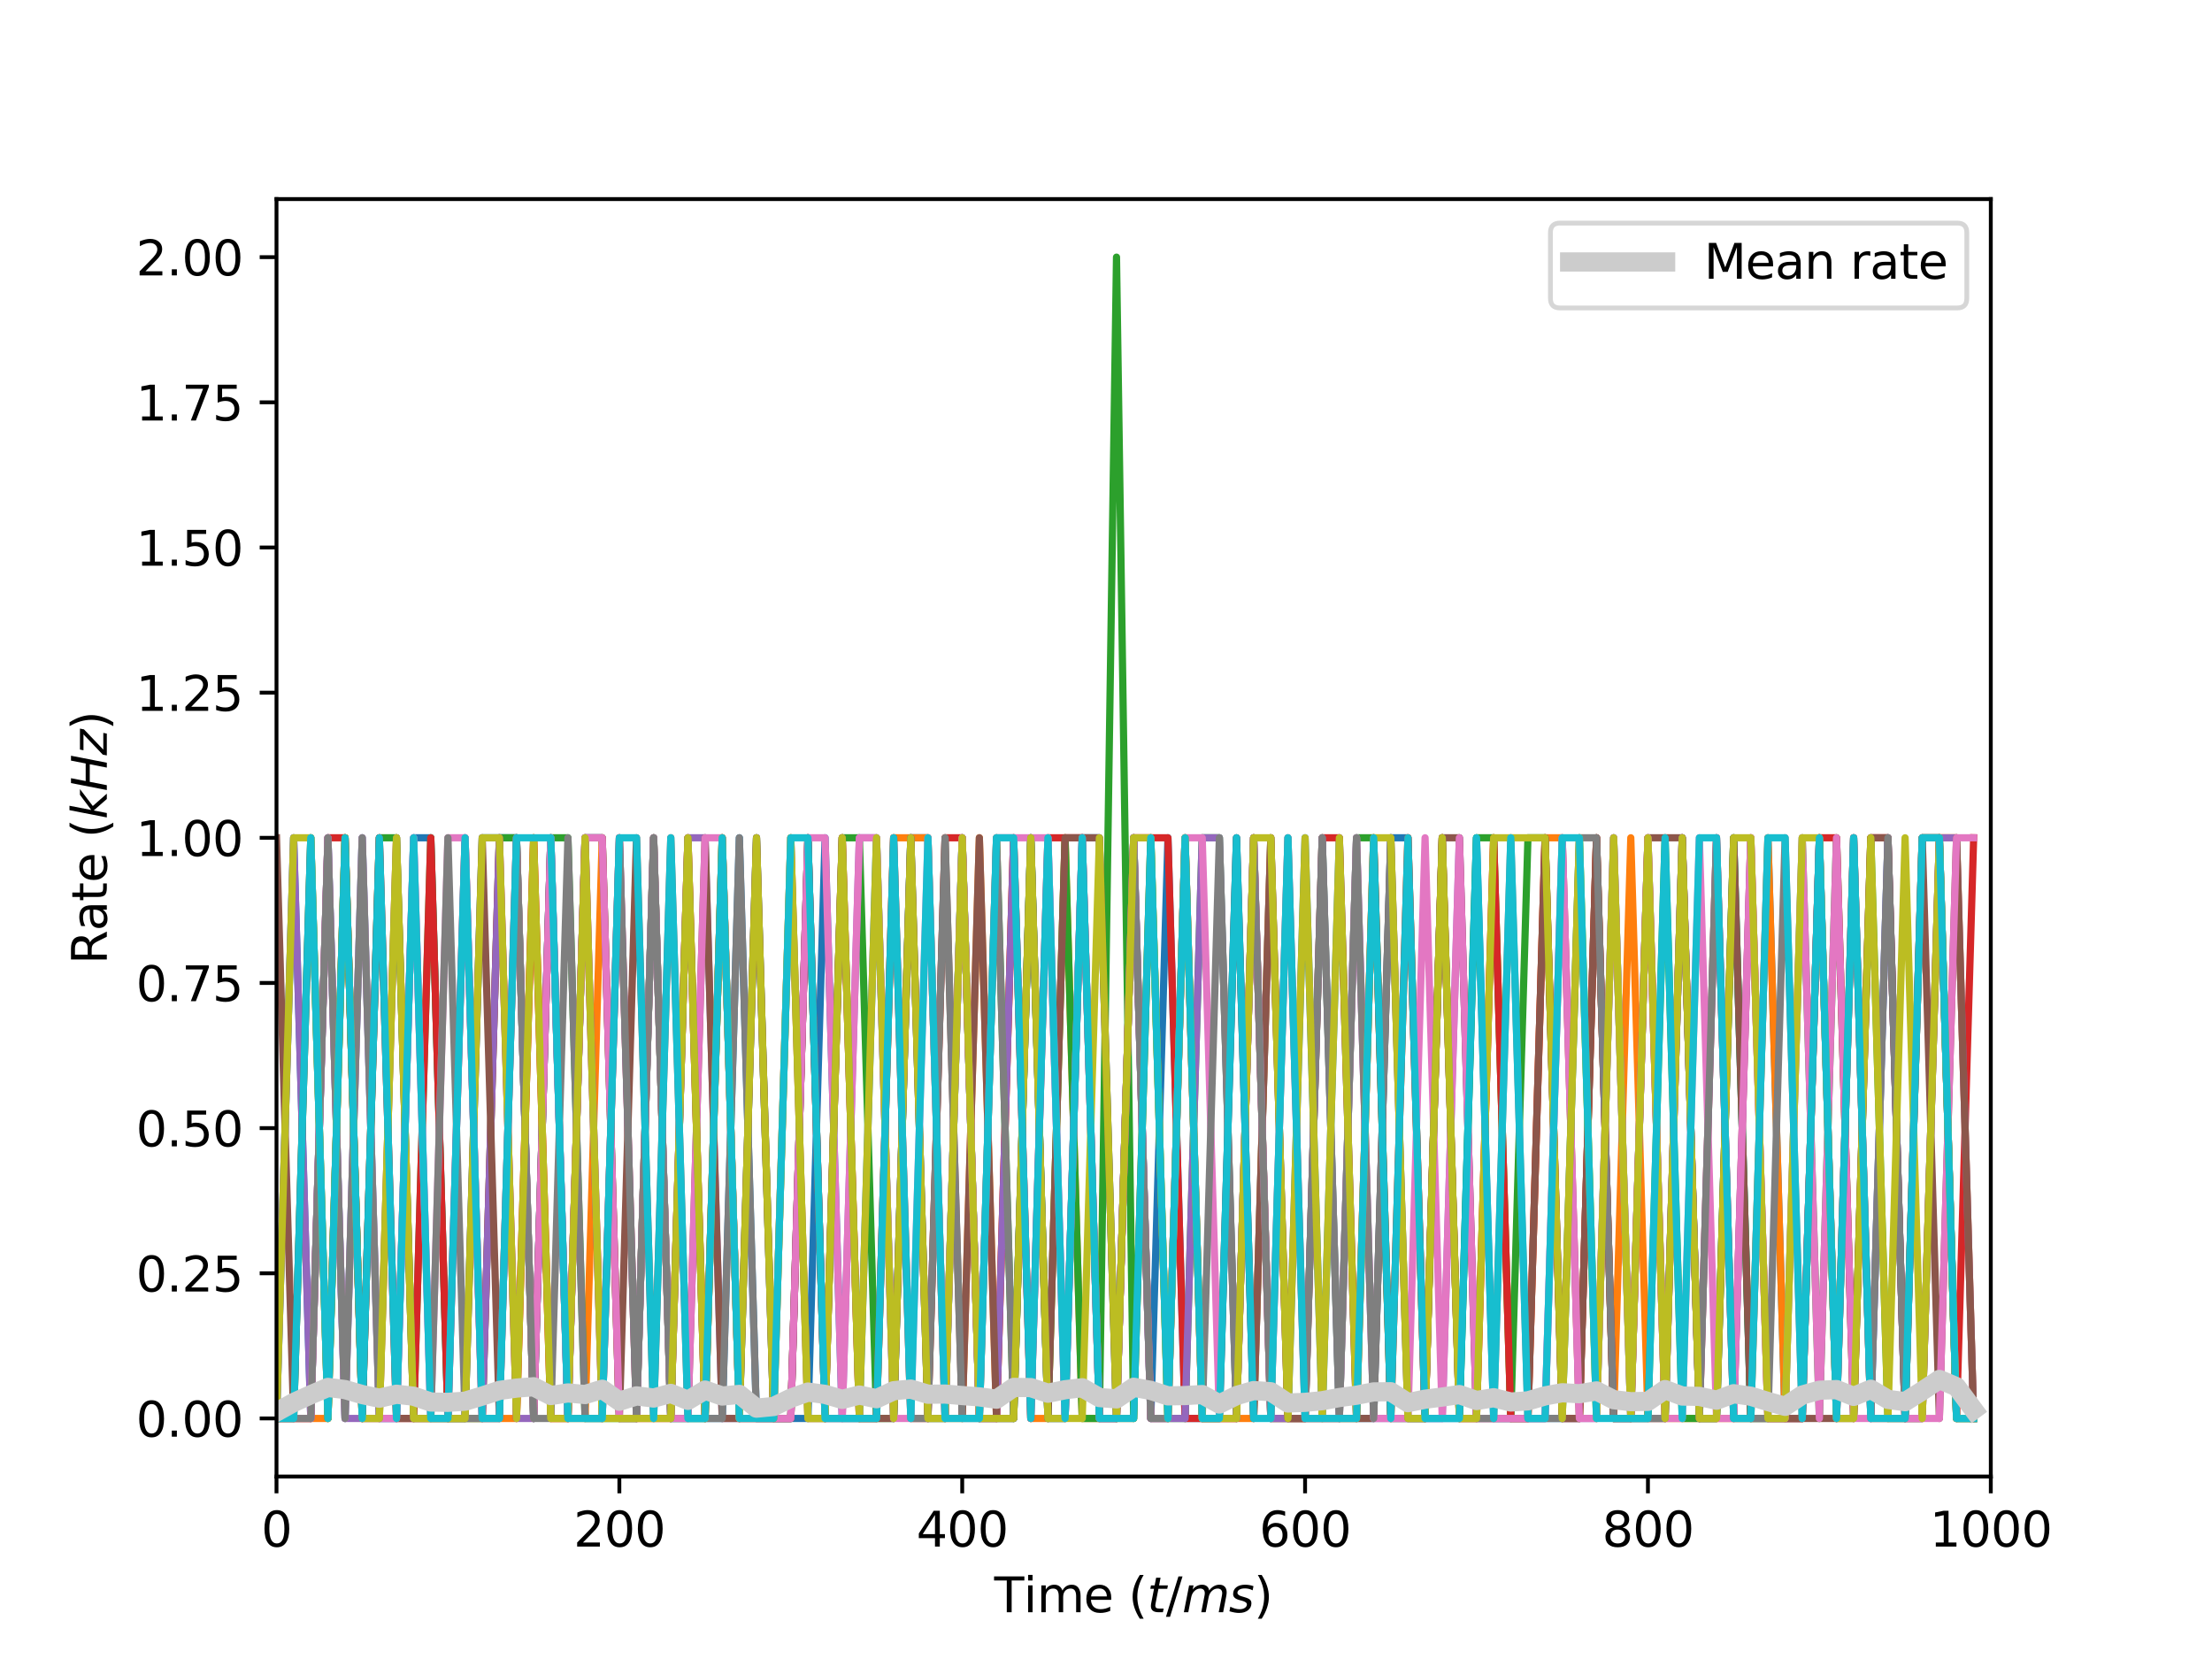 <?xml version="1.0" encoding="utf-8" standalone="no"?>
<!DOCTYPE svg PUBLIC "-//W3C//DTD SVG 1.1//EN"
  "http://www.w3.org/Graphics/SVG/1.1/DTD/svg11.dtd">
<svg xmlns:xlink="http://www.w3.org/1999/xlink" width="460.8pt" height="345.6pt" viewBox="0 0 460.8 345.6" xmlns="http://www.w3.org/2000/svg" version="1.1">
 <defs>
  <style type="text/css">*{stroke-linejoin: round; stroke-linecap: butt}</style>
 </defs>
 <g id="figure_1">
  <g id="patch_1">
   <path d="M 0 345.6 
L 460.8 345.6 
L 460.8 0 
L 0 0 
z
" style="fill: #ffffff"/>
  </g>
  <g id="axes_1">
   <g id="patch_2">
    <path d="M 57.6 307.584 
L 414.72 307.584 
L 414.72 41.472 
L 57.6 41.472 
z
" style="fill: #ffffff"/>
   </g>
   <g id="matplotlib.axis_1">
    <g id="xtick_1">
     <g id="line2d_1">
      <defs>
       <path id="m501498debe" d="M 0 0 
L 0 3.5 
" style="stroke: #000000; stroke-width: 0.8"/>
      </defs>
      <g>
       <use xlink:href="#m501498debe" x="57.6" y="307.584" style="stroke: #000000; stroke-width: 0.8"/>
      </g>
     </g>
     <g id="text_1">
      <!-- 0 -->
      <g transform="translate(54.419 322.182) scale(0.1 -0.1)">
       <defs>
        <path id="DejaVuSans-30" d="M 2034 4250 
Q 1547 4250 1301 3770 
Q 1056 3291 1056 2328 
Q 1056 1369 1301 889 
Q 1547 409 2034 409 
Q 2525 409 2770 889 
Q 3016 1369 3016 2328 
Q 3016 3291 2770 3770 
Q 2525 4250 2034 4250 
z
M 2034 4750 
Q 2819 4750 3233 4129 
Q 3647 3509 3647 2328 
Q 3647 1150 3233 529 
Q 2819 -91 2034 -91 
Q 1250 -91 836 529 
Q 422 1150 422 2328 
Q 422 3509 836 4129 
Q 1250 4750 2034 4750 
z
" transform="scale(0.016)"/>
       </defs>
       <use xlink:href="#DejaVuSans-30"/>
      </g>
     </g>
    </g>
    <g id="xtick_2">
     <g id="line2d_2">
      <g>
       <use xlink:href="#m501498debe" x="129.024" y="307.584" style="stroke: #000000; stroke-width: 0.8"/>
      </g>
     </g>
     <g id="text_2">
      <!-- 200 -->
      <g transform="translate(119.48 322.182) scale(0.1 -0.1)">
       <defs>
        <path id="DejaVuSans-32" d="M 1228 531 
L 3431 531 
L 3431 0 
L 469 0 
L 469 531 
Q 828 903 1448 1529 
Q 2069 2156 2228 2338 
Q 2531 2678 2651 2914 
Q 2772 3150 2772 3378 
Q 2772 3750 2511 3984 
Q 2250 4219 1831 4219 
Q 1534 4219 1204 4116 
Q 875 4013 500 3803 
L 500 4441 
Q 881 4594 1212 4672 
Q 1544 4750 1819 4750 
Q 2544 4750 2975 4387 
Q 3406 4025 3406 3419 
Q 3406 3131 3298 2873 
Q 3191 2616 2906 2266 
Q 2828 2175 2409 1742 
Q 1991 1309 1228 531 
z
" transform="scale(0.016)"/>
       </defs>
       <use xlink:href="#DejaVuSans-32"/>
       <use xlink:href="#DejaVuSans-30" x="63.623"/>
       <use xlink:href="#DejaVuSans-30" x="127.246"/>
      </g>
     </g>
    </g>
    <g id="xtick_3">
     <g id="line2d_3">
      <g>
       <use xlink:href="#m501498debe" x="200.448" y="307.584" style="stroke: #000000; stroke-width: 0.8"/>
      </g>
     </g>
     <g id="text_3">
      <!-- 400 -->
      <g transform="translate(190.904 322.182) scale(0.1 -0.1)">
       <defs>
        <path id="DejaVuSans-34" d="M 2419 4116 
L 825 1625 
L 2419 1625 
L 2419 4116 
z
M 2253 4666 
L 3047 4666 
L 3047 1625 
L 3713 1625 
L 3713 1100 
L 3047 1100 
L 3047 0 
L 2419 0 
L 2419 1100 
L 313 1100 
L 313 1709 
L 2253 4666 
z
" transform="scale(0.016)"/>
       </defs>
       <use xlink:href="#DejaVuSans-34"/>
       <use xlink:href="#DejaVuSans-30" x="63.623"/>
       <use xlink:href="#DejaVuSans-30" x="127.246"/>
      </g>
     </g>
    </g>
    <g id="xtick_4">
     <g id="line2d_4">
      <g>
       <use xlink:href="#m501498debe" x="271.872" y="307.584" style="stroke: #000000; stroke-width: 0.8"/>
      </g>
     </g>
     <g id="text_4">
      <!-- 600 -->
      <g transform="translate(262.328 322.182) scale(0.1 -0.1)">
       <defs>
        <path id="DejaVuSans-36" d="M 2113 2584 
Q 1688 2584 1439 2293 
Q 1191 2003 1191 1497 
Q 1191 994 1439 701 
Q 1688 409 2113 409 
Q 2538 409 2786 701 
Q 3034 994 3034 1497 
Q 3034 2003 2786 2293 
Q 2538 2584 2113 2584 
z
M 3366 4563 
L 3366 3988 
Q 3128 4100 2886 4159 
Q 2644 4219 2406 4219 
Q 1781 4219 1451 3797 
Q 1122 3375 1075 2522 
Q 1259 2794 1537 2939 
Q 1816 3084 2150 3084 
Q 2853 3084 3261 2657 
Q 3669 2231 3669 1497 
Q 3669 778 3244 343 
Q 2819 -91 2113 -91 
Q 1303 -91 875 529 
Q 447 1150 447 2328 
Q 447 3434 972 4092 
Q 1497 4750 2381 4750 
Q 2619 4750 2861 4703 
Q 3103 4656 3366 4563 
z
" transform="scale(0.016)"/>
       </defs>
       <use xlink:href="#DejaVuSans-36"/>
       <use xlink:href="#DejaVuSans-30" x="63.623"/>
       <use xlink:href="#DejaVuSans-30" x="127.246"/>
      </g>
     </g>
    </g>
    <g id="xtick_5">
     <g id="line2d_5">
      <g>
       <use xlink:href="#m501498debe" x="343.296" y="307.584" style="stroke: #000000; stroke-width: 0.8"/>
      </g>
     </g>
     <g id="text_5">
      <!-- 800 -->
      <g transform="translate(333.752 322.182) scale(0.1 -0.1)">
       <defs>
        <path id="DejaVuSans-38" d="M 2034 2216 
Q 1584 2216 1326 1975 
Q 1069 1734 1069 1313 
Q 1069 891 1326 650 
Q 1584 409 2034 409 
Q 2484 409 2743 651 
Q 3003 894 3003 1313 
Q 3003 1734 2745 1975 
Q 2488 2216 2034 2216 
z
M 1403 2484 
Q 997 2584 770 2862 
Q 544 3141 544 3541 
Q 544 4100 942 4425 
Q 1341 4750 2034 4750 
Q 2731 4750 3128 4425 
Q 3525 4100 3525 3541 
Q 3525 3141 3298 2862 
Q 3072 2584 2669 2484 
Q 3125 2378 3379 2068 
Q 3634 1759 3634 1313 
Q 3634 634 3220 271 
Q 2806 -91 2034 -91 
Q 1263 -91 848 271 
Q 434 634 434 1313 
Q 434 1759 690 2068 
Q 947 2378 1403 2484 
z
M 1172 3481 
Q 1172 3119 1398 2916 
Q 1625 2713 2034 2713 
Q 2441 2713 2670 2916 
Q 2900 3119 2900 3481 
Q 2900 3844 2670 4047 
Q 2441 4250 2034 4250 
Q 1625 4250 1398 4047 
Q 1172 3844 1172 3481 
z
" transform="scale(0.016)"/>
       </defs>
       <use xlink:href="#DejaVuSans-38"/>
       <use xlink:href="#DejaVuSans-30" x="63.623"/>
       <use xlink:href="#DejaVuSans-30" x="127.246"/>
      </g>
     </g>
    </g>
    <g id="xtick_6">
     <g id="line2d_6">
      <g>
       <use xlink:href="#m501498debe" x="414.72" y="307.584" style="stroke: #000000; stroke-width: 0.8"/>
      </g>
     </g>
     <g id="text_6">
      <!-- 1000 -->
      <g transform="translate(401.995 322.182) scale(0.1 -0.1)">
       <defs>
        <path id="DejaVuSans-31" d="M 794 531 
L 1825 531 
L 1825 4091 
L 703 3866 
L 703 4441 
L 1819 4666 
L 2450 4666 
L 2450 531 
L 3481 531 
L 3481 0 
L 794 0 
L 794 531 
z
" transform="scale(0.016)"/>
       </defs>
       <use xlink:href="#DejaVuSans-31"/>
       <use xlink:href="#DejaVuSans-30" x="63.623"/>
       <use xlink:href="#DejaVuSans-30" x="127.246"/>
       <use xlink:href="#DejaVuSans-30" x="190.869"/>
      </g>
     </g>
    </g>
    <g id="text_7">
     <!-- Time $(t/ms)$ -->
     <g transform="translate(207.11 335.861) scale(0.1 -0.1)">
      <defs>
       <path id="DejaVuSans-54" d="M -19 4666 
L 3928 4666 
L 3928 4134 
L 2272 4134 
L 2272 0 
L 1638 0 
L 1638 4134 
L -19 4134 
L -19 4666 
z
" transform="scale(0.016)"/>
       <path id="DejaVuSans-69" d="M 603 3500 
L 1178 3500 
L 1178 0 
L 603 0 
L 603 3500 
z
M 603 4863 
L 1178 4863 
L 1178 4134 
L 603 4134 
L 603 4863 
z
" transform="scale(0.016)"/>
       <path id="DejaVuSans-6d" d="M 3328 2828 
Q 3544 3216 3844 3400 
Q 4144 3584 4550 3584 
Q 5097 3584 5394 3201 
Q 5691 2819 5691 2113 
L 5691 0 
L 5113 0 
L 5113 2094 
Q 5113 2597 4934 2840 
Q 4756 3084 4391 3084 
Q 3944 3084 3684 2787 
Q 3425 2491 3425 1978 
L 3425 0 
L 2847 0 
L 2847 2094 
Q 2847 2600 2669 2842 
Q 2491 3084 2119 3084 
Q 1678 3084 1418 2786 
Q 1159 2488 1159 1978 
L 1159 0 
L 581 0 
L 581 3500 
L 1159 3500 
L 1159 2956 
Q 1356 3278 1631 3431 
Q 1906 3584 2284 3584 
Q 2666 3584 2933 3390 
Q 3200 3197 3328 2828 
z
" transform="scale(0.016)"/>
       <path id="DejaVuSans-65" d="M 3597 1894 
L 3597 1613 
L 953 1613 
Q 991 1019 1311 708 
Q 1631 397 2203 397 
Q 2534 397 2845 478 
Q 3156 559 3463 722 
L 3463 178 
Q 3153 47 2828 -22 
Q 2503 -91 2169 -91 
Q 1331 -91 842 396 
Q 353 884 353 1716 
Q 353 2575 817 3079 
Q 1281 3584 2069 3584 
Q 2775 3584 3186 3129 
Q 3597 2675 3597 1894 
z
M 3022 2063 
Q 3016 2534 2758 2815 
Q 2500 3097 2075 3097 
Q 1594 3097 1305 2825 
Q 1016 2553 972 2059 
L 3022 2063 
z
" transform="scale(0.016)"/>
       <path id="DejaVuSans-20" transform="scale(0.016)"/>
       <path id="DejaVuSans-28" d="M 1984 4856 
Q 1566 4138 1362 3434 
Q 1159 2731 1159 2009 
Q 1159 1288 1364 580 
Q 1569 -128 1984 -844 
L 1484 -844 
Q 1016 -109 783 600 
Q 550 1309 550 2009 
Q 550 2706 781 3412 
Q 1013 4119 1484 4856 
L 1984 4856 
z
" transform="scale(0.016)"/>
       <path id="DejaVuSans-Oblique-74" d="M 2706 3500 
L 2619 3053 
L 1472 3053 
L 1100 1153 
Q 1081 1047 1072 975 
Q 1063 903 1063 863 
Q 1063 663 1183 572 
Q 1303 481 1569 481 
L 2150 481 
L 2053 0 
L 1503 0 
Q 991 0 739 200 
Q 488 400 488 806 
Q 488 878 497 964 
Q 506 1050 525 1153 
L 897 3053 
L 409 3053 
L 500 3500 
L 978 3500 
L 1172 4494 
L 1747 4494 
L 1556 3500 
L 2706 3500 
z
" transform="scale(0.016)"/>
       <path id="DejaVuSans-2f" d="M 1625 4666 
L 2156 4666 
L 531 -594 
L 0 -594 
L 1625 4666 
z
" transform="scale(0.016)"/>
       <path id="DejaVuSans-Oblique-6d" d="M 5747 2113 
L 5338 0 
L 4763 0 
L 5166 2094 
Q 5191 2228 5203 2325 
Q 5216 2422 5216 2491 
Q 5216 2772 5059 2928 
Q 4903 3084 4622 3084 
Q 4203 3084 3875 2770 
Q 3547 2456 3450 1953 
L 3066 0 
L 2491 0 
L 2900 2094 
Q 2925 2209 2937 2307 
Q 2950 2406 2950 2484 
Q 2950 2769 2794 2926 
Q 2638 3084 2363 3084 
Q 1938 3084 1609 2770 
Q 1281 2456 1184 1953 
L 800 0 
L 225 0 
L 909 3500 
L 1484 3500 
L 1375 2956 
Q 1609 3263 1923 3423 
Q 2238 3584 2597 3584 
Q 2978 3584 3223 3384 
Q 3469 3184 3519 2828 
Q 3781 3197 4126 3390 
Q 4472 3584 4856 3584 
Q 5306 3584 5551 3325 
Q 5797 3066 5797 2591 
Q 5797 2488 5784 2364 
Q 5772 2241 5747 2113 
z
" transform="scale(0.016)"/>
       <path id="DejaVuSans-Oblique-73" d="M 3200 3397 
L 3091 2853 
Q 2863 2978 2609 3040 
Q 2356 3103 2088 3103 
Q 1634 3103 1373 2948 
Q 1113 2794 1113 2528 
Q 1113 2219 1719 2053 
Q 1766 2041 1788 2034 
L 1972 1978 
Q 2547 1819 2739 1644 
Q 2931 1469 2931 1166 
Q 2931 609 2489 259 
Q 2047 -91 1331 -91 
Q 1053 -91 747 -37 
Q 441 16 72 128 
L 184 722 
Q 500 559 806 475 
Q 1113 391 1394 391 
Q 1816 391 2080 572 
Q 2344 753 2344 1031 
Q 2344 1331 1650 1516 
L 1591 1531 
L 1394 1581 
Q 956 1697 753 1886 
Q 550 2075 550 2369 
Q 550 2928 970 3256 
Q 1391 3584 2113 3584 
Q 2397 3584 2667 3537 
Q 2938 3491 3200 3397 
z
" transform="scale(0.016)"/>
       <path id="DejaVuSans-29" d="M 513 4856 
L 1013 4856 
Q 1481 4119 1714 3412 
Q 1947 2706 1947 2009 
Q 1947 1309 1714 600 
Q 1481 -109 1013 -844 
L 513 -844 
Q 928 -128 1133 580 
Q 1338 1288 1338 2009 
Q 1338 2731 1133 3434 
Q 928 4138 513 4856 
z
" transform="scale(0.016)"/>
      </defs>
      <use xlink:href="#DejaVuSans-54" transform="translate(0 0.016)"/>
      <use xlink:href="#DejaVuSans-69" transform="translate(61.084 0.016)"/>
      <use xlink:href="#DejaVuSans-6d" transform="translate(88.867 0.016)"/>
      <use xlink:href="#DejaVuSans-65" transform="translate(186.279 0.016)"/>
      <use xlink:href="#DejaVuSans-20" transform="translate(247.803 0.016)"/>
      <use xlink:href="#DejaVuSans-28" transform="translate(279.59 0.016)"/>
      <use xlink:href="#DejaVuSans-Oblique-74" transform="translate(318.604 0.016)"/>
      <use xlink:href="#DejaVuSans-2f" transform="translate(357.812 0.016)"/>
      <use xlink:href="#DejaVuSans-Oblique-6d" transform="translate(391.504 0.016)"/>
      <use xlink:href="#DejaVuSans-Oblique-73" transform="translate(488.916 0.016)"/>
      <use xlink:href="#DejaVuSans-29" transform="translate(541.016 0.016)"/>
     </g>
    </g>
   </g>
   <g id="matplotlib.axis_2">
    <g id="ytick_1">
     <g id="line2d_7">
      <defs>
       <path id="md0a98d6160" d="M 0 0 
L -3.5 0 
" style="stroke: #000000; stroke-width: 0.8"/>
      </defs>
      <g>
       <use xlink:href="#md0a98d6160" x="57.6" y="295.488" style="stroke: #000000; stroke-width: 0.8"/>
      </g>
     </g>
     <g id="text_8">
      <!-- 0.00 -->
      <g transform="translate(28.334 299.287) scale(0.1 -0.1)">
       <defs>
        <path id="DejaVuSans-2e" d="M 684 794 
L 1344 794 
L 1344 0 
L 684 0 
L 684 794 
z
" transform="scale(0.016)"/>
       </defs>
       <use xlink:href="#DejaVuSans-30"/>
       <use xlink:href="#DejaVuSans-2e" x="63.623"/>
       <use xlink:href="#DejaVuSans-30" x="95.41"/>
       <use xlink:href="#DejaVuSans-30" x="159.033"/>
      </g>
     </g>
    </g>
    <g id="ytick_2">
     <g id="line2d_8">
      <g>
       <use xlink:href="#md0a98d6160" x="57.6" y="265.248" style="stroke: #000000; stroke-width: 0.8"/>
      </g>
     </g>
     <g id="text_9">
      <!-- 0.25 -->
      <g transform="translate(28.334 269.047) scale(0.1 -0.1)">
       <defs>
        <path id="DejaVuSans-35" d="M 691 4666 
L 3169 4666 
L 3169 4134 
L 1269 4134 
L 1269 2991 
Q 1406 3038 1543 3061 
Q 1681 3084 1819 3084 
Q 2600 3084 3056 2656 
Q 3513 2228 3513 1497 
Q 3513 744 3044 326 
Q 2575 -91 1722 -91 
Q 1428 -91 1123 -41 
Q 819 9 494 109 
L 494 744 
Q 775 591 1075 516 
Q 1375 441 1709 441 
Q 2250 441 2565 725 
Q 2881 1009 2881 1497 
Q 2881 1984 2565 2268 
Q 2250 2553 1709 2553 
Q 1456 2553 1204 2497 
Q 953 2441 691 2322 
L 691 4666 
z
" transform="scale(0.016)"/>
       </defs>
       <use xlink:href="#DejaVuSans-30"/>
       <use xlink:href="#DejaVuSans-2e" x="63.623"/>
       <use xlink:href="#DejaVuSans-32" x="95.41"/>
       <use xlink:href="#DejaVuSans-35" x="159.033"/>
      </g>
     </g>
    </g>
    <g id="ytick_3">
     <g id="line2d_9">
      <g>
       <use xlink:href="#md0a98d6160" x="57.6" y="235.008" style="stroke: #000000; stroke-width: 0.8"/>
      </g>
     </g>
     <g id="text_10">
      <!-- 0.50 -->
      <g transform="translate(28.334 238.807) scale(0.1 -0.1)">
       <use xlink:href="#DejaVuSans-30"/>
       <use xlink:href="#DejaVuSans-2e" x="63.623"/>
       <use xlink:href="#DejaVuSans-35" x="95.41"/>
       <use xlink:href="#DejaVuSans-30" x="159.033"/>
      </g>
     </g>
    </g>
    <g id="ytick_4">
     <g id="line2d_10">
      <g>
       <use xlink:href="#md0a98d6160" x="57.6" y="204.768" style="stroke: #000000; stroke-width: 0.8"/>
      </g>
     </g>
     <g id="text_11">
      <!-- 0.75 -->
      <g transform="translate(28.334 208.567) scale(0.1 -0.1)">
       <defs>
        <path id="DejaVuSans-37" d="M 525 4666 
L 3525 4666 
L 3525 4397 
L 1831 0 
L 1172 0 
L 2766 4134 
L 525 4134 
L 525 4666 
z
" transform="scale(0.016)"/>
       </defs>
       <use xlink:href="#DejaVuSans-30"/>
       <use xlink:href="#DejaVuSans-2e" x="63.623"/>
       <use xlink:href="#DejaVuSans-37" x="95.41"/>
       <use xlink:href="#DejaVuSans-35" x="159.033"/>
      </g>
     </g>
    </g>
    <g id="ytick_5">
     <g id="line2d_11">
      <g>
       <use xlink:href="#md0a98d6160" x="57.6" y="174.528" style="stroke: #000000; stroke-width: 0.8"/>
      </g>
     </g>
     <g id="text_12">
      <!-- 1.00 -->
      <g transform="translate(28.334 178.327) scale(0.1 -0.1)">
       <use xlink:href="#DejaVuSans-31"/>
       <use xlink:href="#DejaVuSans-2e" x="63.623"/>
       <use xlink:href="#DejaVuSans-30" x="95.41"/>
       <use xlink:href="#DejaVuSans-30" x="159.033"/>
      </g>
     </g>
    </g>
    <g id="ytick_6">
     <g id="line2d_12">
      <g>
       <use xlink:href="#md0a98d6160" x="57.6" y="144.288" style="stroke: #000000; stroke-width: 0.8"/>
      </g>
     </g>
     <g id="text_13">
      <!-- 1.25 -->
      <g transform="translate(28.334 148.087) scale(0.1 -0.1)">
       <use xlink:href="#DejaVuSans-31"/>
       <use xlink:href="#DejaVuSans-2e" x="63.623"/>
       <use xlink:href="#DejaVuSans-32" x="95.41"/>
       <use xlink:href="#DejaVuSans-35" x="159.033"/>
      </g>
     </g>
    </g>
    <g id="ytick_7">
     <g id="line2d_13">
      <g>
       <use xlink:href="#md0a98d6160" x="57.6" y="114.048" style="stroke: #000000; stroke-width: 0.8"/>
      </g>
     </g>
     <g id="text_14">
      <!-- 1.50 -->
      <g transform="translate(28.334 117.847) scale(0.1 -0.1)">
       <use xlink:href="#DejaVuSans-31"/>
       <use xlink:href="#DejaVuSans-2e" x="63.623"/>
       <use xlink:href="#DejaVuSans-35" x="95.41"/>
       <use xlink:href="#DejaVuSans-30" x="159.033"/>
      </g>
     </g>
    </g>
    <g id="ytick_8">
     <g id="line2d_14">
      <g>
       <use xlink:href="#md0a98d6160" x="57.6" y="83.808" style="stroke: #000000; stroke-width: 0.8"/>
      </g>
     </g>
     <g id="text_15">
      <!-- 1.75 -->
      <g transform="translate(28.334 87.607) scale(0.1 -0.1)">
       <use xlink:href="#DejaVuSans-31"/>
       <use xlink:href="#DejaVuSans-2e" x="63.623"/>
       <use xlink:href="#DejaVuSans-37" x="95.41"/>
       <use xlink:href="#DejaVuSans-35" x="159.033"/>
      </g>
     </g>
    </g>
    <g id="ytick_9">
     <g id="line2d_15">
      <g>
       <use xlink:href="#md0a98d6160" x="57.6" y="53.568" style="stroke: #000000; stroke-width: 0.8"/>
      </g>
     </g>
     <g id="text_16">
      <!-- 2.00 -->
      <g transform="translate(28.334 57.367) scale(0.1 -0.1)">
       <use xlink:href="#DejaVuSans-32"/>
       <use xlink:href="#DejaVuSans-2e" x="63.623"/>
       <use xlink:href="#DejaVuSans-30" x="95.41"/>
       <use xlink:href="#DejaVuSans-30" x="159.033"/>
      </g>
     </g>
    </g>
    <g id="text_17">
     <!-- Rate $(kHz)$ -->
     <g transform="translate(22.255 200.878) rotate(-90) scale(0.1 -0.1)">
      <defs>
       <path id="DejaVuSans-52" d="M 2841 2188 
Q 3044 2119 3236 1894 
Q 3428 1669 3622 1275 
L 4263 0 
L 3584 0 
L 2988 1197 
Q 2756 1666 2539 1819 
Q 2322 1972 1947 1972 
L 1259 1972 
L 1259 0 
L 628 0 
L 628 4666 
L 2053 4666 
Q 2853 4666 3247 4331 
Q 3641 3997 3641 3322 
Q 3641 2881 3436 2590 
Q 3231 2300 2841 2188 
z
M 1259 4147 
L 1259 2491 
L 2053 2491 
Q 2509 2491 2742 2702 
Q 2975 2913 2975 3322 
Q 2975 3731 2742 3939 
Q 2509 4147 2053 4147 
L 1259 4147 
z
" transform="scale(0.016)"/>
       <path id="DejaVuSans-61" d="M 2194 1759 
Q 1497 1759 1228 1600 
Q 959 1441 959 1056 
Q 959 750 1161 570 
Q 1363 391 1709 391 
Q 2188 391 2477 730 
Q 2766 1069 2766 1631 
L 2766 1759 
L 2194 1759 
z
M 3341 1997 
L 3341 0 
L 2766 0 
L 2766 531 
Q 2569 213 2275 61 
Q 1981 -91 1556 -91 
Q 1019 -91 701 211 
Q 384 513 384 1019 
Q 384 1609 779 1909 
Q 1175 2209 1959 2209 
L 2766 2209 
L 2766 2266 
Q 2766 2663 2505 2880 
Q 2244 3097 1772 3097 
Q 1472 3097 1187 3025 
Q 903 2953 641 2809 
L 641 3341 
Q 956 3463 1253 3523 
Q 1550 3584 1831 3584 
Q 2591 3584 2966 3190 
Q 3341 2797 3341 1997 
z
" transform="scale(0.016)"/>
       <path id="DejaVuSans-74" d="M 1172 4494 
L 1172 3500 
L 2356 3500 
L 2356 3053 
L 1172 3053 
L 1172 1153 
Q 1172 725 1289 603 
Q 1406 481 1766 481 
L 2356 481 
L 2356 0 
L 1766 0 
Q 1100 0 847 248 
Q 594 497 594 1153 
L 594 3053 
L 172 3053 
L 172 3500 
L 594 3500 
L 594 4494 
L 1172 4494 
z
" transform="scale(0.016)"/>
       <path id="DejaVuSans-Oblique-6b" d="M 1172 4863 
L 1747 4863 
L 1197 2028 
L 3169 3500 
L 3916 3500 
L 1716 1825 
L 3322 0 
L 2625 0 
L 1131 1709 
L 800 0 
L 225 0 
L 1172 4863 
z
" transform="scale(0.016)"/>
       <path id="DejaVuSans-Oblique-48" d="M 1081 4666 
L 1716 4666 
L 1344 2753 
L 3634 2753 
L 4006 4666 
L 4641 4666 
L 3731 0 
L 3097 0 
L 3531 2222 
L 1241 2222 
L 806 0 
L 172 0 
L 1081 4666 
z
" transform="scale(0.016)"/>
       <path id="DejaVuSans-Oblique-7a" d="M 744 3500 
L 3475 3500 
L 3372 2975 
L 738 459 
L 2913 459 
L 2822 0 
L -19 0 
L 84 525 
L 2719 3041 
L 653 3041 
L 744 3500 
z
" transform="scale(0.016)"/>
      </defs>
      <use xlink:href="#DejaVuSans-52" transform="translate(0 0.016)"/>
      <use xlink:href="#DejaVuSans-61" transform="translate(69.482 0.016)"/>
      <use xlink:href="#DejaVuSans-74" transform="translate(130.762 0.016)"/>
      <use xlink:href="#DejaVuSans-65" transform="translate(169.971 0.016)"/>
      <use xlink:href="#DejaVuSans-20" transform="translate(231.494 0.016)"/>
      <use xlink:href="#DejaVuSans-28" transform="translate(263.281 0.016)"/>
      <use xlink:href="#DejaVuSans-Oblique-6b" transform="translate(302.295 0.016)"/>
      <use xlink:href="#DejaVuSans-Oblique-48" transform="translate(360.205 0.016)"/>
      <use xlink:href="#DejaVuSans-Oblique-7a" transform="translate(435.4 0.016)"/>
      <use xlink:href="#DejaVuSans-29" transform="translate(487.891 0.016)"/>
     </g>
    </g>
   </g>
   <g id="line2d_16">
    <path d="M 57.6 295.488 
L 61.171 174.528 
L 64.742 295.488 
L 68.314 174.528 
L 71.885 295.488 
L 75.456 174.528 
L 79.027 295.488 
L 82.598 295.488 
L 86.17 174.528 
L 89.741 174.528 
L 93.312 295.488 
L 96.883 295.488 
L 100.454 174.528 
L 104.026 174.528 
L 107.597 174.528 
L 111.168 295.488 
L 114.739 174.528 
L 118.31 295.488 
L 121.882 174.528 
L 125.453 174.528 
L 129.024 295.488 
L 132.595 295.488 
L 136.166 174.528 
L 139.738 295.488 
L 143.309 295.488 
L 146.88 295.488 
L 150.451 295.488 
L 154.022 174.528 
L 157.594 295.488 
L 161.165 295.488 
L 164.736 295.488 
L 168.307 295.488 
L 171.878 174.528 
L 175.45 295.488 
L 179.021 295.488 
L 182.592 174.528 
L 186.163 295.488 
L 189.734 174.528 
L 193.306 174.528 
L 196.877 295.488 
L 200.448 174.528 
L 204.019 295.488 
L 207.59 295.488 
L 211.162 295.488 
L 214.733 174.528 
L 218.304 295.488 
L 221.875 295.488 
L 225.446 174.528 
L 229.018 174.528 
L 232.589 295.488 
L 236.16 174.528 
L 239.731 295.488 
L 243.302 174.528 
L 246.874 295.488 
L 250.445 295.488 
L 254.016 295.488 
L 257.587 174.528 
L 261.158 295.488 
L 264.73 174.528 
L 268.301 295.488 
L 271.872 174.528 
L 275.443 295.488 
L 279.014 174.528 
L 282.586 295.488 
L 286.157 295.488 
L 289.728 174.528 
L 293.299 174.528 
L 296.87 295.488 
L 300.442 295.488 
L 304.013 295.488 
L 307.584 174.528 
L 311.155 295.488 
L 314.726 295.488 
L 318.298 295.488 
L 321.869 295.488 
L 325.44 295.488 
L 329.011 295.488 
L 332.582 174.528 
L 336.154 295.488 
L 339.725 295.488 
L 343.296 174.528 
L 346.867 295.488 
L 350.438 174.528 
L 354.01 295.488 
L 357.581 295.488 
L 361.152 174.528 
L 364.723 295.488 
L 368.294 174.528 
L 371.866 295.488 
L 375.437 295.488 
L 379.008 174.528 
L 382.579 295.488 
L 386.15 174.528 
L 389.722 295.488 
L 393.293 174.528 
L 396.864 295.488 
L 400.435 174.528 
L 404.006 174.528 
L 407.578 295.488 
L 411.149 295.488 
" clip-path="url(#p4dc5912be8)" style="fill: none; stroke: #1f77b4; stroke-width: 1.5; stroke-linecap: square"/>
   </g>
   <g id="line2d_17">
    <path d="M 57.6 295.488 
L 61.171 295.488 
L 64.742 295.488 
L 68.314 295.488 
L 71.885 174.528 
L 75.456 295.488 
L 79.027 295.488 
L 82.598 174.528 
L 86.17 295.488 
L 89.741 295.488 
L 93.312 295.488 
L 96.883 295.488 
L 100.454 295.488 
L 104.026 295.488 
L 107.597 295.488 
L 111.168 174.528 
L 114.739 295.488 
L 118.31 295.488 
L 121.882 295.488 
L 125.453 174.528 
L 129.024 295.488 
L 132.595 295.488 
L 136.166 174.528 
L 139.738 295.488 
L 143.309 174.528 
L 146.88 295.488 
L 150.451 174.528 
L 154.022 295.488 
L 157.594 295.488 
L 161.165 295.488 
L 164.736 174.528 
L 168.307 295.488 
L 171.878 295.488 
L 175.45 174.528 
L 179.021 295.488 
L 182.592 295.488 
L 186.163 174.528 
L 189.734 174.528 
L 193.306 174.528 
L 196.877 295.488 
L 200.448 295.488 
L 204.019 174.528 
L 207.59 295.488 
L 211.162 174.528 
L 214.733 295.488 
L 218.304 295.488 
L 221.875 174.528 
L 225.446 295.488 
L 229.018 295.488 
L 232.589 295.488 
L 236.16 295.488 
L 239.731 174.528 
L 243.302 295.488 
L 246.874 174.528 
L 250.445 295.488 
L 254.016 295.488 
L 257.587 295.488 
L 261.158 295.488 
L 264.73 174.528 
L 268.301 295.488 
L 271.872 295.488 
L 275.443 295.488 
L 279.014 295.488 
L 282.586 295.488 
L 286.157 174.528 
L 289.728 295.488 
L 293.299 174.528 
L 296.87 295.488 
L 300.442 174.528 
L 304.013 295.488 
L 307.584 295.488 
L 311.155 174.528 
L 314.726 295.488 
L 318.298 295.488 
L 321.869 174.528 
L 325.44 174.528 
L 329.011 295.488 
L 332.582 174.528 
L 336.154 295.488 
L 339.725 174.528 
L 343.296 295.488 
L 346.867 295.488 
L 350.438 295.488 
L 354.01 295.488 
L 357.581 295.488 
L 361.152 295.488 
L 364.723 295.488 
L 368.294 174.528 
L 371.866 295.488 
L 375.437 295.488 
L 379.008 174.528 
L 382.579 295.488 
L 386.15 174.528 
L 389.722 295.488 
L 393.293 295.488 
L 396.864 295.488 
L 400.435 174.528 
L 404.006 174.528 
L 407.578 174.528 
L 411.149 295.488 
" clip-path="url(#p4dc5912be8)" style="fill: none; stroke: #ff7f0e; stroke-width: 1.5; stroke-linecap: square"/>
   </g>
   <g id="line2d_18">
    <path d="M 57.6 295.488 
L 61.171 295.488 
L 64.742 174.528 
L 68.314 295.488 
L 71.885 174.528 
L 75.456 295.488 
L 79.027 174.528 
L 82.598 174.528 
L 86.17 295.488 
L 89.741 174.528 
L 93.312 295.488 
L 96.883 295.488 
L 100.454 295.488 
L 104.026 174.528 
L 107.597 174.528 
L 111.168 295.488 
L 114.739 174.528 
L 118.31 174.528 
L 121.882 295.488 
L 125.453 295.488 
L 129.024 295.488 
L 132.595 295.488 
L 136.166 174.528 
L 139.738 295.488 
L 143.309 295.488 
L 146.88 295.488 
L 150.451 174.528 
L 154.022 295.488 
L 157.594 174.528 
L 161.165 295.488 
L 164.736 295.488 
L 168.307 174.528 
L 171.878 295.488 
L 175.45 174.528 
L 179.021 174.528 
L 182.592 295.488 
L 186.163 295.488 
L 189.734 174.528 
L 193.306 295.488 
L 196.877 295.488 
L 200.448 174.528 
L 204.019 295.488 
L 207.59 174.528 
L 211.162 295.488 
L 214.733 174.528 
L 218.304 295.488 
L 221.875 174.528 
L 225.446 295.488 
L 229.018 295.488 
L 232.589 53.568 
L 236.16 295.488 
L 239.731 174.528 
L 243.302 295.488 
L 246.874 295.488 
L 250.445 174.528 
L 254.016 174.528 
L 257.587 295.488 
L 261.158 174.528 
L 264.73 295.488 
L 268.301 295.488 
L 271.872 295.488 
L 275.443 174.528 
L 279.014 295.488 
L 282.586 174.528 
L 286.157 174.528 
L 289.728 295.488 
L 293.299 295.488 
L 296.87 295.488 
L 300.442 174.528 
L 304.013 295.488 
L 307.584 174.528 
L 311.155 174.528 
L 314.726 295.488 
L 318.298 174.528 
L 321.869 174.528 
L 325.44 295.488 
L 329.011 174.528 
L 332.582 295.488 
L 336.154 174.528 
L 339.725 295.488 
L 343.296 295.488 
L 346.867 174.528 
L 350.438 295.488 
L 354.01 295.488 
L 357.581 295.488 
L 361.152 174.528 
L 364.723 295.488 
L 368.294 295.488 
L 371.866 295.488 
L 375.437 174.528 
L 379.008 295.488 
L 382.579 174.528 
L 386.15 295.488 
L 389.722 174.528 
L 393.293 295.488 
L 396.864 295.488 
L 400.435 295.488 
L 404.006 174.528 
L 407.578 295.488 
L 411.149 295.488 
" clip-path="url(#p4dc5912be8)" style="fill: none; stroke: #2ca02c; stroke-width: 1.5; stroke-linecap: square"/>
   </g>
   <g id="line2d_19">
    <path d="M 57.6 295.488 
L 61.171 295.488 
L 64.742 295.488 
L 68.314 174.528 
L 71.885 174.528 
L 75.456 295.488 
L 79.027 174.528 
L 82.598 295.488 
L 86.17 295.488 
L 89.741 174.528 
L 93.312 295.488 
L 96.883 174.528 
L 100.454 295.488 
L 104.026 174.528 
L 107.597 295.488 
L 111.168 174.528 
L 114.739 295.488 
L 118.31 295.488 
L 121.882 174.528 
L 125.453 295.488 
L 129.024 174.528 
L 132.595 295.488 
L 136.166 295.488 
L 139.738 295.488 
L 143.309 174.528 
L 146.88 295.488 
L 150.451 174.528 
L 154.022 295.488 
L 157.594 295.488 
L 161.165 295.488 
L 164.736 295.488 
L 168.307 174.528 
L 171.878 295.488 
L 175.45 174.528 
L 179.021 295.488 
L 182.592 295.488 
L 186.163 174.528 
L 189.734 295.488 
L 193.306 295.488 
L 196.877 174.528 
L 200.448 174.528 
L 204.019 295.488 
L 207.59 295.488 
L 211.162 174.528 
L 214.733 295.488 
L 218.304 174.528 
L 221.875 174.528 
L 225.446 174.528 
L 229.018 295.488 
L 232.589 295.488 
L 236.16 174.528 
L 239.731 174.528 
L 243.302 174.528 
L 246.874 295.488 
L 250.445 295.488 
L 254.016 295.488 
L 257.587 295.488 
L 261.158 174.528 
L 264.73 295.488 
L 268.301 295.488 
L 271.872 295.488 
L 275.443 174.528 
L 279.014 174.528 
L 282.586 295.488 
L 286.157 174.528 
L 289.728 295.488 
L 293.299 174.528 
L 296.87 295.488 
L 300.442 174.528 
L 304.013 295.488 
L 307.584 295.488 
L 311.155 174.528 
L 314.726 295.488 
L 318.298 295.488 
L 321.869 174.528 
L 325.44 295.488 
L 329.011 295.488 
L 332.582 174.528 
L 336.154 295.488 
L 339.725 295.488 
L 343.296 174.528 
L 346.867 295.488 
L 350.438 174.528 
L 354.01 295.488 
L 357.581 174.528 
L 361.152 295.488 
L 364.723 174.528 
L 368.294 295.488 
L 371.866 295.488 
L 375.437 295.488 
L 379.008 174.528 
L 382.579 174.528 
L 386.15 295.488 
L 389.722 174.528 
L 393.293 174.528 
L 396.864 295.488 
L 400.435 295.488 
L 404.006 174.528 
L 407.578 295.488 
L 411.149 174.528 
" clip-path="url(#p4dc5912be8)" style="fill: none; stroke: #d62728; stroke-width: 1.5; stroke-linecap: square"/>
   </g>
   <g id="line2d_20">
    <path d="M 57.6 295.488 
L 61.171 174.528 
L 64.742 295.488 
L 68.314 174.528 
L 71.885 295.488 
L 75.456 295.488 
L 79.027 295.488 
L 82.598 295.488 
L 86.17 174.528 
L 89.741 295.488 
L 93.312 295.488 
L 96.883 174.528 
L 100.454 295.488 
L 104.026 174.528 
L 107.597 295.488 
L 111.168 295.488 
L 114.739 174.528 
L 118.31 295.488 
L 121.882 174.528 
L 125.453 295.488 
L 129.024 174.528 
L 132.595 295.488 
L 136.166 174.528 
L 139.738 295.488 
L 143.309 174.528 
L 146.88 174.528 
L 150.451 295.488 
L 154.022 295.488 
L 157.594 174.528 
L 161.165 295.488 
L 164.736 295.488 
L 168.307 174.528 
L 171.878 295.488 
L 175.45 295.488 
L 179.021 174.528 
L 182.592 174.528 
L 186.163 295.488 
L 189.734 174.528 
L 193.306 295.488 
L 196.877 295.488 
L 200.448 174.528 
L 204.019 295.488 
L 207.59 295.488 
L 211.162 174.528 
L 214.733 295.488 
L 218.304 174.528 
L 221.875 295.488 
L 225.446 174.528 
L 229.018 295.488 
L 232.589 295.488 
L 236.16 174.528 
L 239.731 295.488 
L 243.302 295.488 
L 246.874 295.488 
L 250.445 174.528 
L 254.016 174.528 
L 257.587 295.488 
L 261.158 174.528 
L 264.73 295.488 
L 268.301 295.488 
L 271.872 295.488 
L 275.443 174.528 
L 279.014 295.488 
L 282.586 174.528 
L 286.157 295.488 
L 289.728 295.488 
L 293.299 295.488 
L 296.87 295.488 
L 300.442 295.488 
L 304.013 174.528 
L 307.584 295.488 
L 311.155 295.488 
L 314.726 295.488 
L 318.298 295.488 
L 321.869 295.488 
L 325.44 174.528 
L 329.011 295.488 
L 332.582 295.488 
L 336.154 174.528 
L 339.725 295.488 
L 343.296 295.488 
L 346.867 295.488 
L 350.438 174.528 
L 354.01 295.488 
L 357.581 174.528 
L 361.152 295.488 
L 364.723 174.528 
L 368.294 295.488 
L 371.866 295.488 
L 375.437 295.488 
L 379.008 174.528 
L 382.579 295.488 
L 386.15 174.528 
L 389.722 295.488 
L 393.293 174.528 
L 396.864 295.488 
L 400.435 295.488 
L 404.006 174.528 
L 407.578 174.528 
L 411.149 295.488 
" clip-path="url(#p4dc5912be8)" style="fill: none; stroke: #9467bd; stroke-width: 1.5; stroke-linecap: square"/>
   </g>
   <g id="line2d_21">
    <path d="M 57.6 174.528 
L 61.171 295.488 
L 64.742 174.528 
L 68.314 295.488 
L 71.885 174.528 
L 75.456 295.488 
L 79.027 174.528 
L 82.598 295.488 
L 86.17 295.488 
L 89.741 295.488 
L 93.312 295.488 
L 96.883 295.488 
L 100.454 174.528 
L 104.026 295.488 
L 107.597 174.528 
L 111.168 295.488 
L 114.739 174.528 
L 118.31 295.488 
L 121.882 174.528 
L 125.453 174.528 
L 129.024 295.488 
L 132.595 174.528 
L 136.166 295.488 
L 139.738 174.528 
L 143.309 295.488 
L 146.88 174.528 
L 150.451 295.488 
L 154.022 295.488 
L 157.594 174.528 
L 161.165 295.488 
L 164.736 295.488 
L 168.307 174.528 
L 171.878 295.488 
L 175.45 295.488 
L 179.021 295.488 
L 182.592 295.488 
L 186.163 295.488 
L 189.734 174.528 
L 193.306 295.488 
L 196.877 174.528 
L 200.448 295.488 
L 204.019 174.528 
L 207.59 295.488 
L 211.162 295.488 
L 214.733 174.528 
L 218.304 295.488 
L 221.875 174.528 
L 225.446 174.528 
L 229.018 174.528 
L 232.589 295.488 
L 236.16 174.528 
L 239.731 295.488 
L 243.302 295.488 
L 246.874 174.528 
L 250.445 295.488 
L 254.016 295.488 
L 257.587 174.528 
L 261.158 295.488 
L 264.73 174.528 
L 268.301 295.488 
L 271.872 295.488 
L 275.443 295.488 
L 279.014 295.488 
L 282.586 295.488 
L 286.157 295.488 
L 289.728 174.528 
L 293.299 295.488 
L 296.87 295.488 
L 300.442 174.528 
L 304.013 174.528 
L 307.584 295.488 
L 311.155 295.488 
L 314.726 295.488 
L 318.298 295.488 
L 321.869 174.528 
L 325.44 295.488 
L 329.011 295.488 
L 332.582 174.528 
L 336.154 295.488 
L 339.725 295.488 
L 343.296 174.528 
L 346.867 174.528 
L 350.438 174.528 
L 354.01 295.488 
L 357.581 295.488 
L 361.152 174.528 
L 364.723 295.488 
L 368.294 295.488 
L 371.866 295.488 
L 375.437 295.488 
L 379.008 295.488 
L 382.579 295.488 
L 386.15 295.488 
L 389.722 174.528 
L 393.293 174.528 
L 396.864 295.488 
L 400.435 174.528 
L 404.006 295.488 
L 407.578 174.528 
L 411.149 295.488 
" clip-path="url(#p4dc5912be8)" style="fill: none; stroke: #8c564b; stroke-width: 1.5; stroke-linecap: square"/>
   </g>
   <g id="line2d_22">
    <path d="M 57.6 295.488 
L 61.171 295.488 
L 64.742 295.488 
L 68.314 174.528 
L 71.885 295.488 
L 75.456 174.528 
L 79.027 295.488 
L 82.598 295.488 
L 86.17 174.528 
L 89.741 295.488 
L 93.312 174.528 
L 96.883 174.528 
L 100.454 295.488 
L 104.026 295.488 
L 107.597 174.528 
L 111.168 295.488 
L 114.739 174.528 
L 118.31 295.488 
L 121.882 174.528 
L 125.453 174.528 
L 129.024 295.488 
L 132.595 295.488 
L 136.166 174.528 
L 139.738 295.488 
L 143.309 295.488 
L 146.88 174.528 
L 150.451 174.528 
L 154.022 295.488 
L 157.594 295.488 
L 161.165 295.488 
L 164.736 295.488 
L 168.307 174.528 
L 171.878 174.528 
L 175.45 295.488 
L 179.021 174.528 
L 182.592 174.528 
L 186.163 295.488 
L 189.734 295.488 
L 193.306 174.528 
L 196.877 295.488 
L 200.448 174.528 
L 204.019 295.488 
L 207.59 174.528 
L 211.162 174.528 
L 214.733 174.528 
L 218.304 174.528 
L 221.875 295.488 
L 225.446 174.528 
L 229.018 295.488 
L 232.589 295.488 
L 236.16 174.528 
L 239.731 295.488 
L 243.302 295.488 
L 246.874 174.528 
L 250.445 174.528 
L 254.016 295.488 
L 257.587 295.488 
L 261.158 174.528 
L 264.73 295.488 
L 268.301 174.528 
L 271.872 295.488 
L 275.443 295.488 
L 279.014 295.488 
L 282.586 174.528 
L 286.157 295.488 
L 289.728 295.488 
L 293.299 295.488 
L 296.87 174.528 
L 300.442 295.488 
L 304.013 174.528 
L 307.584 295.488 
L 311.155 295.488 
L 314.726 295.488 
L 318.298 295.488 
L 321.869 295.488 
L 325.44 174.528 
L 329.011 295.488 
L 332.582 295.488 
L 336.154 174.528 
L 339.725 295.488 
L 343.296 174.528 
L 346.867 295.488 
L 350.438 295.488 
L 354.01 174.528 
L 357.581 295.488 
L 361.152 295.488 
L 364.723 174.528 
L 368.294 295.488 
L 371.866 295.488 
L 375.437 174.528 
L 379.008 295.488 
L 382.579 174.528 
L 386.15 295.488 
L 389.722 295.488 
L 393.293 295.488 
L 396.864 295.488 
L 400.435 295.488 
L 404.006 295.488 
L 407.578 174.528 
L 411.149 174.528 
" clip-path="url(#p4dc5912be8)" style="fill: none; stroke: #e377c2; stroke-width: 1.5; stroke-linecap: square"/>
   </g>
   <g id="line2d_23">
    <path d="M 57.6 295.488 
L 61.171 295.488 
L 64.742 295.488 
L 68.314 174.528 
L 71.885 295.488 
L 75.456 174.528 
L 79.027 295.488 
L 82.598 174.528 
L 86.17 295.488 
L 89.741 295.488 
L 93.312 174.528 
L 96.883 295.488 
L 100.454 295.488 
L 104.026 295.488 
L 107.597 174.528 
L 111.168 295.488 
L 114.739 295.488 
L 118.31 174.528 
L 121.882 295.488 
L 125.453 295.488 
L 129.024 174.528 
L 132.595 295.488 
L 136.166 174.528 
L 139.738 295.488 
L 143.309 174.528 
L 146.88 295.488 
L 150.451 295.488 
L 154.022 174.528 
L 157.594 295.488 
L 161.165 295.488 
L 164.736 174.528 
L 168.307 295.488 
L 171.878 295.488 
L 175.45 174.528 
L 179.021 295.488 
L 182.592 295.488 
L 186.163 174.528 
L 189.734 295.488 
L 193.306 295.488 
L 196.877 174.528 
L 200.448 295.488 
L 204.019 295.488 
L 207.59 174.528 
L 211.162 295.488 
L 214.733 174.528 
L 218.304 295.488 
L 221.875 295.488 
L 225.446 174.528 
L 229.018 295.488 
L 232.589 295.488 
L 236.16 174.528 
L 239.731 295.488 
L 243.302 295.488 
L 246.874 174.528 
L 250.445 295.488 
L 254.016 174.528 
L 257.587 295.488 
L 261.158 174.528 
L 264.73 295.488 
L 268.301 174.528 
L 271.872 295.488 
L 275.443 174.528 
L 279.014 295.488 
L 282.586 174.528 
L 286.157 295.488 
L 289.728 174.528 
L 293.299 295.488 
L 296.87 295.488 
L 300.442 174.528 
L 304.013 295.488 
L 307.584 295.488 
L 311.155 295.488 
L 314.726 174.528 
L 318.298 295.488 
L 321.869 295.488 
L 325.44 295.488 
L 329.011 174.528 
L 332.582 174.528 
L 336.154 295.488 
L 339.725 295.488 
L 343.296 295.488 
L 346.867 295.488 
L 350.438 174.528 
L 354.01 295.488 
L 357.581 174.528 
L 361.152 295.488 
L 364.723 295.488 
L 368.294 295.488 
L 371.866 174.528 
L 375.437 295.488 
L 379.008 174.528 
L 382.579 295.488 
L 386.15 174.528 
L 389.722 295.488 
L 393.293 174.528 
L 396.864 295.488 
L 400.435 174.528 
L 404.006 174.528 
L 407.578 295.488 
L 411.149 295.488 
" clip-path="url(#p4dc5912be8)" style="fill: none; stroke: #7f7f7f; stroke-width: 1.5; stroke-linecap: square"/>
   </g>
   <g id="line2d_24">
    <path d="M 57.6 295.488 
L 61.171 174.528 
L 64.742 174.528 
L 68.314 295.488 
L 71.885 174.528 
L 75.456 295.488 
L 79.027 295.488 
L 82.598 174.528 
L 86.17 295.488 
L 89.741 295.488 
L 93.312 295.488 
L 96.883 295.488 
L 100.454 174.528 
L 104.026 174.528 
L 107.597 295.488 
L 111.168 174.528 
L 114.739 295.488 
L 118.31 295.488 
L 121.882 174.528 
L 125.453 295.488 
L 129.024 295.488 
L 132.595 295.488 
L 136.166 295.488 
L 139.738 295.488 
L 143.309 174.528 
L 146.88 295.488 
L 150.451 174.528 
L 154.022 295.488 
L 157.594 174.528 
L 161.165 295.488 
L 164.736 174.528 
L 168.307 295.488 
L 171.878 295.488 
L 175.45 174.528 
L 179.021 295.488 
L 182.592 174.528 
L 186.163 295.488 
L 189.734 174.528 
L 193.306 295.488 
L 196.877 295.488 
L 200.448 174.528 
L 204.019 295.488 
L 207.59 295.488 
L 211.162 295.488 
L 214.733 174.528 
L 218.304 295.488 
L 221.875 295.488 
L 225.446 295.488 
L 229.018 174.528 
L 232.589 295.488 
L 236.16 174.528 
L 239.731 174.528 
L 243.302 295.488 
L 246.874 174.528 
L 250.445 295.488 
L 254.016 295.488 
L 257.587 295.488 
L 261.158 174.528 
L 264.73 174.528 
L 268.301 295.488 
L 271.872 174.528 
L 275.443 295.488 
L 279.014 174.528 
L 282.586 295.488 
L 286.157 174.528 
L 289.728 174.528 
L 293.299 295.488 
L 296.87 295.488 
L 300.442 174.528 
L 304.013 295.488 
L 307.584 295.488 
L 311.155 174.528 
L 314.726 174.528 
L 318.298 174.528 
L 321.869 174.528 
L 325.44 295.488 
L 329.011 174.528 
L 332.582 295.488 
L 336.154 174.528 
L 339.725 295.488 
L 343.296 174.528 
L 346.867 295.488 
L 350.438 174.528 
L 354.01 295.488 
L 357.581 295.488 
L 361.152 174.528 
L 364.723 174.528 
L 368.294 295.488 
L 371.866 295.488 
L 375.437 174.528 
L 379.008 174.528 
L 382.579 295.488 
L 386.15 295.488 
L 389.722 174.528 
L 393.293 295.488 
L 396.864 174.528 
L 400.435 295.488 
L 404.006 174.528 
L 407.578 295.488 
L 411.149 295.488 
" clip-path="url(#p4dc5912be8)" style="fill: none; stroke: #bcbd22; stroke-width: 1.5; stroke-linecap: square"/>
   </g>
   <g id="line2d_25">
    <path d="M 57.6 295.488 
L 61.171 295.488 
L 64.742 174.528 
L 68.314 295.488 
L 71.885 174.528 
L 75.456 295.488 
L 79.027 174.528 
L 82.598 295.488 
L 86.17 174.528 
L 89.741 295.488 
L 93.312 295.488 
L 96.883 174.528 
L 100.454 295.488 
L 104.026 295.488 
L 107.597 174.528 
L 111.168 174.528 
L 114.739 174.528 
L 118.31 295.488 
L 121.882 295.488 
L 125.453 295.488 
L 129.024 174.528 
L 132.595 174.528 
L 136.166 295.488 
L 139.738 174.528 
L 143.309 295.488 
L 146.88 295.488 
L 150.451 174.528 
L 154.022 295.488 
L 157.594 295.488 
L 161.165 295.488 
L 164.736 174.528 
L 168.307 174.528 
L 171.878 295.488 
L 175.45 295.488 
L 179.021 295.488 
L 182.592 295.488 
L 186.163 174.528 
L 189.734 295.488 
L 193.306 174.528 
L 196.877 295.488 
L 200.448 295.488 
L 204.019 295.488 
L 207.59 174.528 
L 211.162 174.528 
L 214.733 295.488 
L 218.304 174.528 
L 221.875 295.488 
L 225.446 174.528 
L 229.018 295.488 
L 232.589 295.488 
L 236.16 295.488 
L 239.731 174.528 
L 243.302 295.488 
L 246.874 174.528 
L 250.445 295.488 
L 254.016 295.488 
L 257.587 174.528 
L 261.158 295.488 
L 264.73 295.488 
L 268.301 174.528 
L 271.872 295.488 
L 275.443 295.488 
L 279.014 295.488 
L 282.586 295.488 
L 286.157 174.528 
L 289.728 295.488 
L 293.299 174.528 
L 296.87 295.488 
L 300.442 295.488 
L 304.013 295.488 
L 307.584 174.528 
L 311.155 295.488 
L 314.726 174.528 
L 318.298 295.488 
L 321.869 295.488 
L 325.44 174.528 
L 329.011 174.528 
L 332.582 295.488 
L 336.154 295.488 
L 339.725 295.488 
L 343.296 295.488 
L 346.867 174.528 
L 350.438 295.488 
L 354.01 174.528 
L 357.581 174.528 
L 361.152 295.488 
L 364.723 295.488 
L 368.294 174.528 
L 371.866 174.528 
L 375.437 295.488 
L 379.008 174.528 
L 382.579 295.488 
L 386.15 174.528 
L 389.722 295.488 
L 393.293 295.488 
L 396.864 295.488 
L 400.435 174.528 
L 404.006 174.528 
L 407.578 295.488 
L 411.149 295.488 
" clip-path="url(#p4dc5912be8)" style="fill: none; stroke: #17becf; stroke-width: 1.5; stroke-linecap: square"/>
   </g>
   <g id="line2d_26">
    <path d="M 57.6 294.14 
L 61.171 292.17 
L 64.742 290.546 
L 68.314 289.025 
L 71.885 289.475 
L 75.456 290.511 
L 79.027 291.272 
L 82.598 290.442 
L 86.17 290.857 
L 89.741 292.067 
L 93.312 292.136 
L 96.883 291.894 
L 100.454 290.822 
L 104.026 289.647 
L 107.597 289.164 
L 111.168 288.887 
L 114.739 290.719 
L 118.31 290.166 
L 121.882 290.511 
L 125.453 289.405 
L 129.024 291.894 
L 132.595 290.788 
L 136.166 291.237 
L 139.738 290.269 
L 143.309 291.721 
L 146.88 289.578 
L 150.451 290.822 
L 154.022 290.477 
L 157.594 293.345 
L 161.165 293 
L 164.736 291.272 
L 168.307 289.993 
L 171.878 290.477 
L 175.45 291.514 
L 179.021 290.615 
L 182.592 291.375 
L 186.163 289.716 
L 189.734 289.371 
L 193.306 290.442 
L 196.877 290.408 
L 200.448 290.719 
L 204.019 290.995 
L 207.59 291.479 
L 211.162 289.025 
L 214.733 289.06 
L 218.304 290.235 
L 221.875 289.509 
L 225.446 289.094 
L 229.018 291.133 
L 232.589 291.41 
L 236.16 288.991 
L 239.731 289.647 
L 243.302 290.788 
L 246.874 290.719 
L 250.445 290.511 
L 254.016 292.481 
L 257.587 290.719 
L 261.158 289.682 
L 264.73 289.924 
L 268.301 292.274 
L 271.872 292.136 
L 275.443 291.79 
L 279.014 291.133 
L 282.586 290.65 
L 286.157 289.958 
L 289.728 289.924 
L 293.299 292.205 
L 296.87 291.479 
L 300.442 291.03 
L 304.013 290.511 
L 307.584 291.756 
L 311.155 291.168 
L 314.726 292.067 
L 318.298 291.825 
L 321.869 290.788 
L 325.44 290.131 
L 329.011 290.339 
L 332.582 289.751 
L 336.154 291.583 
L 339.725 291.997 
L 343.296 291.928 
L 346.867 289.475 
L 350.438 290.822 
L 354.01 290.892 
L 357.581 291.686 
L 361.152 290.339 
L 364.723 290.857 
L 368.294 291.963 
L 371.866 292.965 
L 375.437 290.615 
L 379.008 289.613 
L 382.579 289.475 
L 386.15 290.892 
L 389.722 289.405 
L 393.293 291.514 
L 396.864 291.997 
L 400.435 289.751 
L 404.006 287.366 
L 407.578 288.887 
L 411.149 293.691 
" clip-path="url(#p4dc5912be8)" style="fill: none; stroke: #cccccc; stroke-width: 4; stroke-linecap: square"/>
   </g>
   <g id="patch_3">
    <path d="M 57.6 307.584 
L 57.6 41.472 
" style="fill: none; stroke: #000000; stroke-width: 0.8; stroke-linejoin: miter; stroke-linecap: square"/>
   </g>
   <g id="patch_4">
    <path d="M 414.72 307.584 
L 414.72 41.472 
" style="fill: none; stroke: #000000; stroke-width: 0.8; stroke-linejoin: miter; stroke-linecap: square"/>
   </g>
   <g id="patch_5">
    <path d="M 57.6 307.584 
L 414.72 307.584 
" style="fill: none; stroke: #000000; stroke-width: 0.8; stroke-linejoin: miter; stroke-linecap: square"/>
   </g>
   <g id="patch_6">
    <path d="M 57.6 41.472 
L 414.72 41.472 
" style="fill: none; stroke: #000000; stroke-width: 0.8; stroke-linejoin: miter; stroke-linecap: square"/>
   </g>
   <g id="legend_1">
    <g id="patch_7">
     <path d="M 324.983 64.15 
L 407.72 64.15 
Q 409.72 64.15 409.72 62.15 
L 409.72 48.472 
Q 409.72 46.472 407.72 46.472 
L 324.983 46.472 
Q 322.983 46.472 322.983 48.472 
L 322.983 62.15 
Q 322.983 64.15 324.983 64.15 
z
" style="fill: #ffffff; opacity: 0.8; stroke: #cccccc; stroke-linejoin: miter"/>
    </g>
    <g id="line2d_27">
     <path d="M 326.983 54.57 
L 336.983 54.57 
L 346.983 54.57 
" style="fill: none; stroke: #cccccc; stroke-width: 4; stroke-linecap: square"/>
    </g>
    <g id="text_18">
     <!-- Mean rate -->
     <g transform="translate(354.983 58.07) scale(0.1 -0.1)">
      <defs>
       <path id="DejaVuSans-4d" d="M 628 4666 
L 1569 4666 
L 2759 1491 
L 3956 4666 
L 4897 4666 
L 4897 0 
L 4281 0 
L 4281 4097 
L 3078 897 
L 2444 897 
L 1241 4097 
L 1241 0 
L 628 0 
L 628 4666 
z
" transform="scale(0.016)"/>
       <path id="DejaVuSans-6e" d="M 3513 2113 
L 3513 0 
L 2938 0 
L 2938 2094 
Q 2938 2591 2744 2837 
Q 2550 3084 2163 3084 
Q 1697 3084 1428 2787 
Q 1159 2491 1159 1978 
L 1159 0 
L 581 0 
L 581 3500 
L 1159 3500 
L 1159 2956 
Q 1366 3272 1645 3428 
Q 1925 3584 2291 3584 
Q 2894 3584 3203 3211 
Q 3513 2838 3513 2113 
z
" transform="scale(0.016)"/>
       <path id="DejaVuSans-72" d="M 2631 2963 
Q 2534 3019 2420 3045 
Q 2306 3072 2169 3072 
Q 1681 3072 1420 2755 
Q 1159 2438 1159 1844 
L 1159 0 
L 581 0 
L 581 3500 
L 1159 3500 
L 1159 2956 
Q 1341 3275 1631 3429 
Q 1922 3584 2338 3584 
Q 2397 3584 2469 3576 
Q 2541 3569 2628 3553 
L 2631 2963 
z
" transform="scale(0.016)"/>
      </defs>
      <use xlink:href="#DejaVuSans-4d"/>
      <use xlink:href="#DejaVuSans-65" x="86.279"/>
      <use xlink:href="#DejaVuSans-61" x="147.803"/>
      <use xlink:href="#DejaVuSans-6e" x="209.082"/>
      <use xlink:href="#DejaVuSans-20" x="272.461"/>
      <use xlink:href="#DejaVuSans-72" x="304.248"/>
      <use xlink:href="#DejaVuSans-61" x="345.361"/>
      <use xlink:href="#DejaVuSans-74" x="406.641"/>
      <use xlink:href="#DejaVuSans-65" x="445.85"/>
     </g>
    </g>
   </g>
  </g>
 </g>
 <defs>
  <clipPath id="p4dc5912be8">
   <rect x="57.6" y="41.472" width="357.12" height="266.112"/>
  </clipPath>
 </defs>
</svg>
